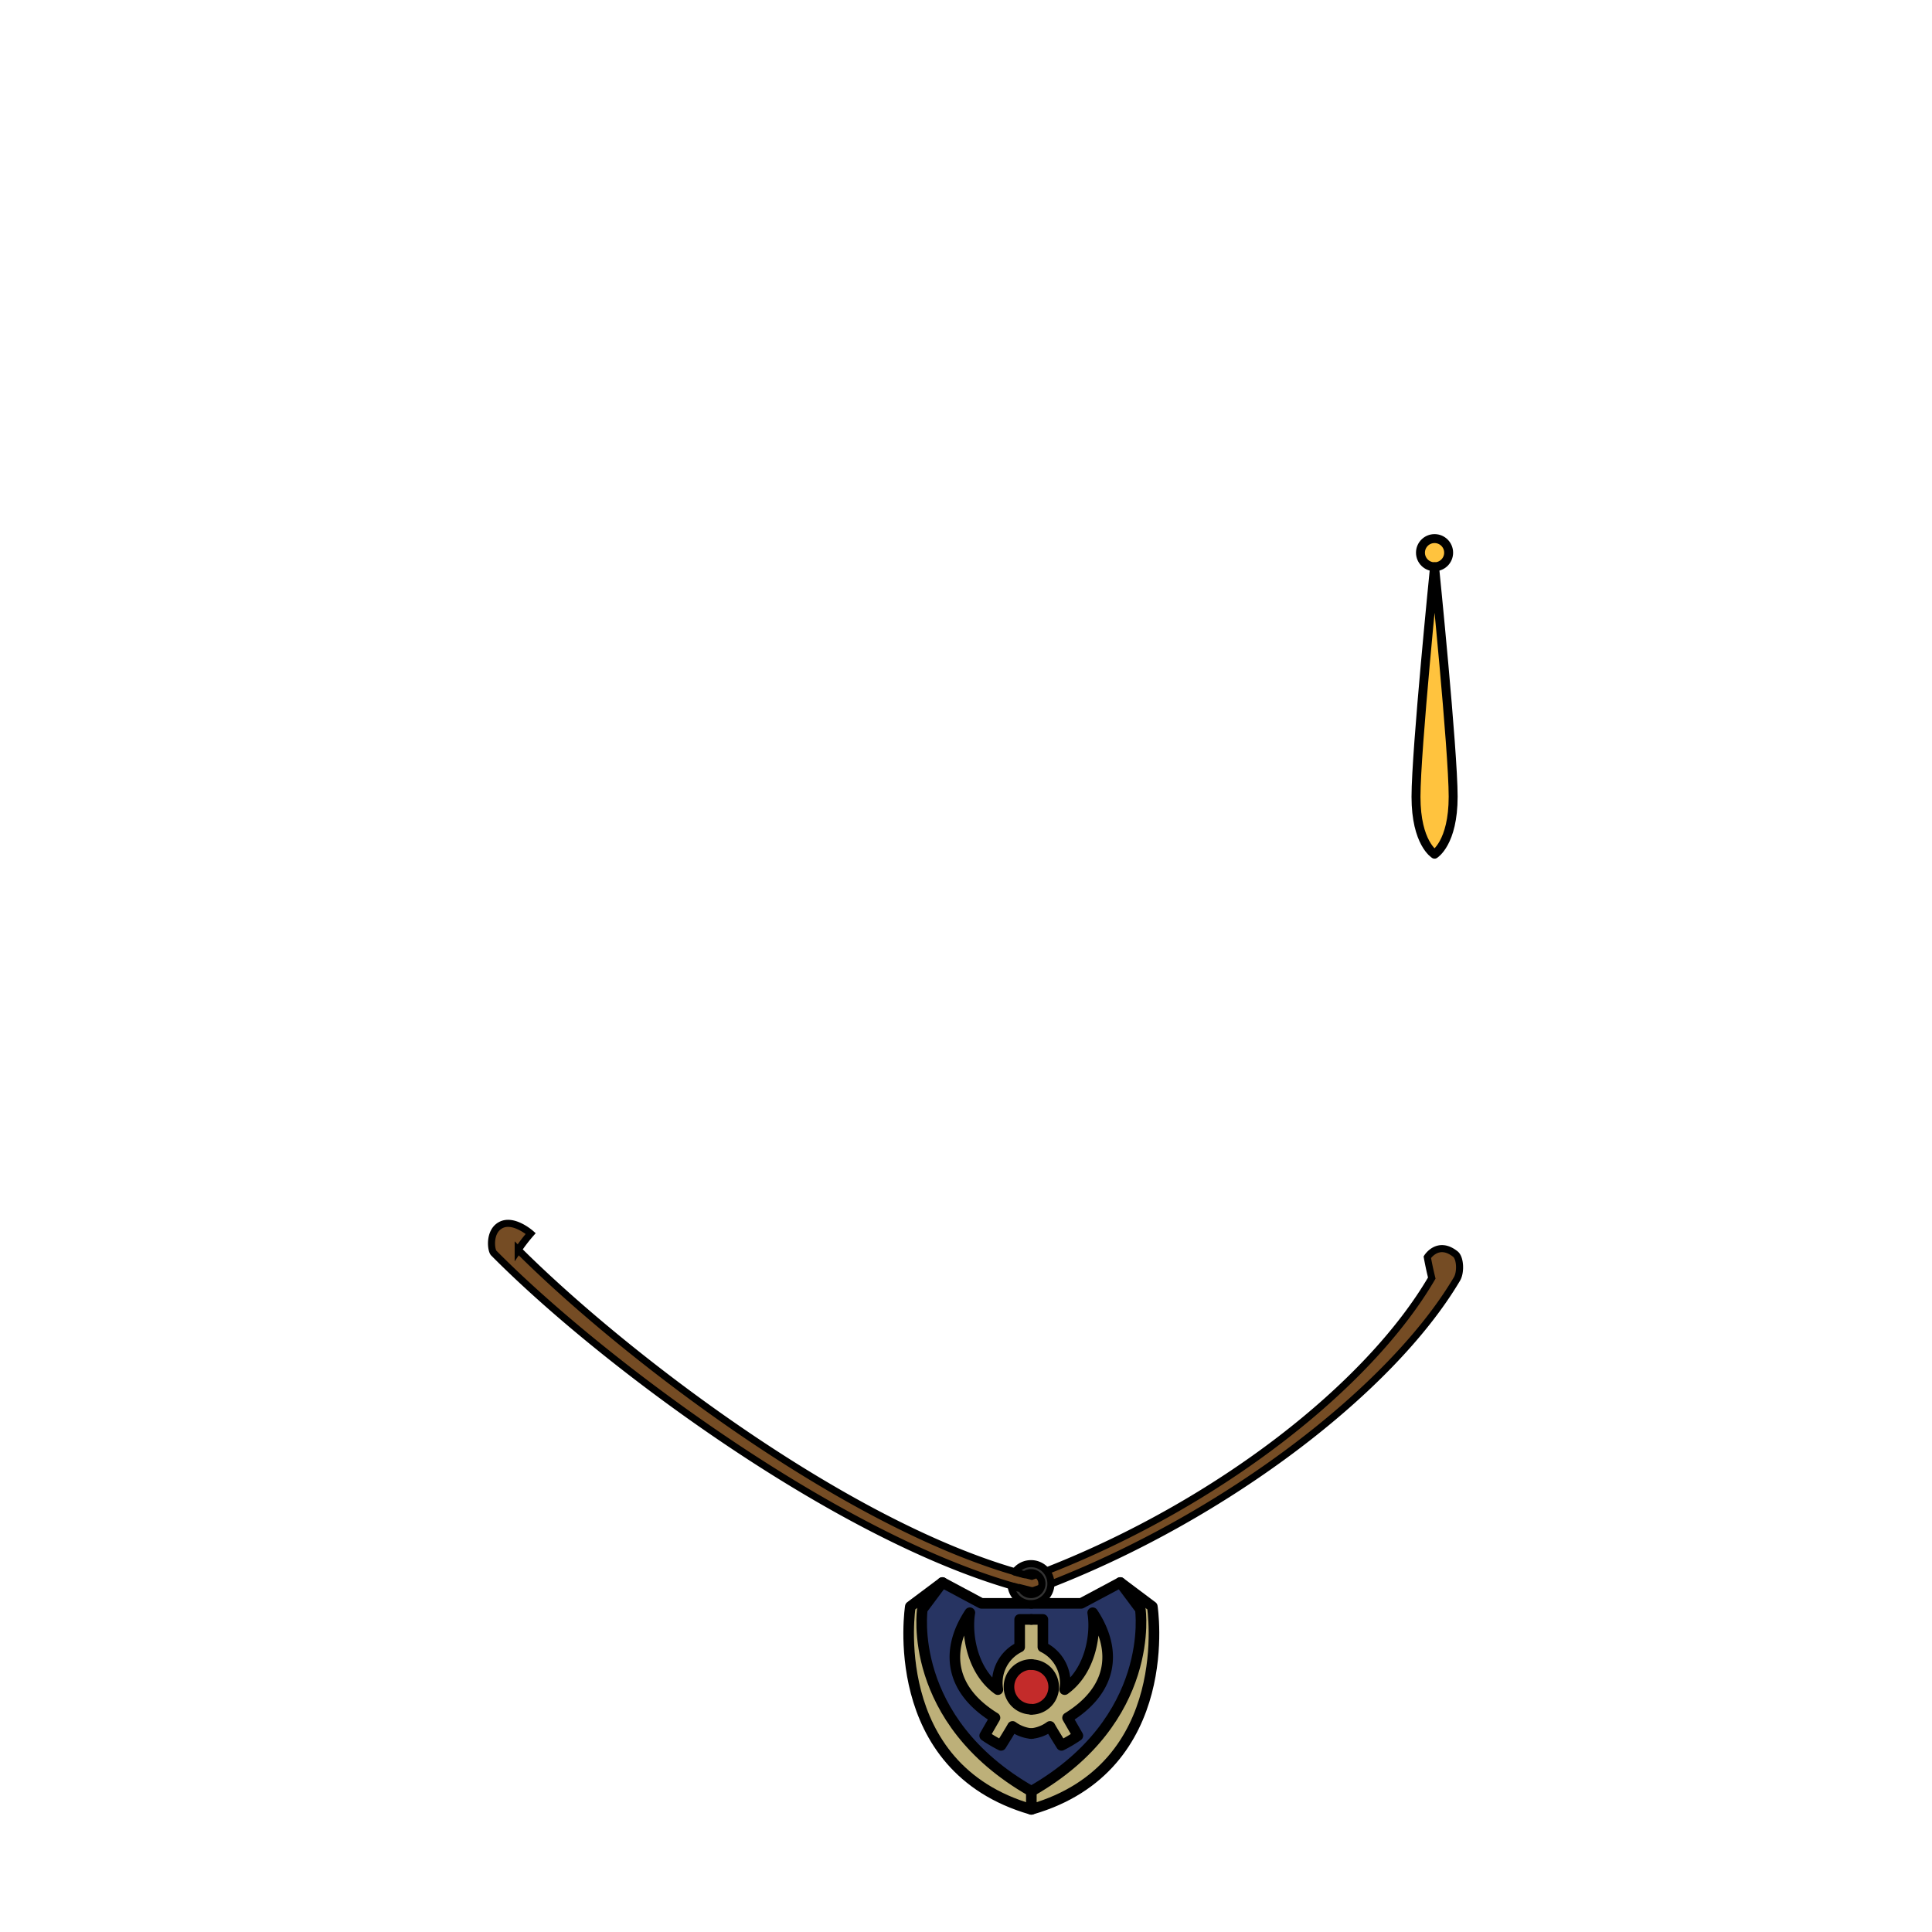 <svg id="jewelries" xmlns="http://www.w3.org/2000/svg" viewBox="0 0 432 432">
  <defs>
    <style>.BUNTAI_BEAR_JEWELRY_BEAR_JEWELRY_23_cls-1{fill:#ffc33e;stroke-width:2px;}.BUNTAI_BEAR_JEWELRY_BEAR_JEWELRY_23_cls-1,.BUNTAI_BEAR_JEWELRY_BEAR_JEWELRY_23_cls-5,.BUNTAI_BEAR_JEWELRY_BEAR_JEWELRY_23_cls-6,.BUNTAI_BEAR_JEWELRY_BEAR_JEWELRY_23_cls-8{stroke:#000;}.BUNTAI_BEAR_JEWELRY_BEAR_JEWELRY_23_cls-1,.BUNTAI_BEAR_JEWELRY_BEAR_JEWELRY_23_cls-5,.BUNTAI_BEAR_JEWELRY_BEAR_JEWELRY_23_cls-8{stroke-linecap:round;stroke-linejoin:round;}.BUNTAI_BEAR_JEWELRY_BEAR_JEWELRY_23_cls-2{fill:#c32b2a;}.BUNTAI_BEAR_JEWELRY_BEAR_JEWELRY_23_cls-3{fill:#bdb079;}.BUNTAI_BEAR_JEWELRY_BEAR_JEWELRY_23_cls-4{fill:#273462;}.BUNTAI_BEAR_JEWELRY_BEAR_JEWELRY_23_cls-5,.BUNTAI_BEAR_JEWELRY_BEAR_JEWELRY_23_cls-8{fill:none;}.BUNTAI_BEAR_JEWELRY_BEAR_JEWELRY_23_cls-5{stroke-width:2.37px;}.BUNTAI_BEAR_JEWELRY_BEAR_JEWELRY_23_cls-6{fill:#754c24;stroke-miterlimit:10;}.BUNTAI_BEAR_JEWELRY_BEAR_JEWELRY_23_cls-6,.BUNTAI_BEAR_JEWELRY_BEAR_JEWELRY_23_cls-8{stroke-width:1.58px;}.BUNTAI_BEAR_JEWELRY_BEAR_JEWELRY_23_cls-7{fill:#333;}</style>
  </defs>
  <circle class="BUNTAI_BEAR_JEWELRY_BEAR_JEWELRY_23_cls-1" cx="320.77" cy="123.58" r="3.15" />
  <path class="BUNTAI_BEAR_JEWELRY_BEAR_JEWELRY_23_cls-1" d="M320.77,126.73s-4.15,41.06-4.15,51.43S320.77,191,320.77,191s4.16-2.5,4.16-12.87S320.77,126.73,320.77,126.73Z" />
  <ellipse class="BUNTAI_BEAR_JEWELRY_BEAR_JEWELRY_23_cls-2" cx="230.61" cy="377.2" rx="4.95" ry="4.98" />
  <path class="BUNTAI_BEAR_JEWELRY_BEAR_JEWELRY_23_cls-3" d="M257.66,359.22l-7.16-5.37,4.48,6s3.65,24.68-24.37,40.68c-28-16-24.37-40.68-24.37-40.68l4.48-6-7.17,5.37s-5.65,35.95,27.06,45.36C263.31,395.17,257.66,359.22,257.66,359.22Z" />
  <path class="BUNTAI_BEAR_JEWELRY_BEAR_JEWELRY_23_cls-3" d="M244.33,360.61c.78,4.52-.33,12.9-6.27,17.19a8.88,8.88,0,0,0-4.87-9.52v-6.17H228v6.17a8.9,8.9,0,0,0-4.89,9.52c-5.94-4.29-7-12.67-6.26-17.19-5.39,8.14-4.77,17.08,5.62,23.48l-2.31,4.06a30.8,30.8,0,0,0,3.66,2.17c2.16-3.44,2.59-4.25,2.59-4.25a6.23,6.23,0,0,0,8.34,0s.42.81,2.57,4.25a30,30,0,0,0,3.66-2.17l-2.29-4.06C249.11,377.69,249.73,368.75,244.33,360.61ZM230.6,382.18a5,5,0,1,1,5-5A5,5,0,0,1,230.6,382.18Z" />
  <path class="BUNTAI_BEAR_JEWELRY_BEAR_JEWELRY_23_cls-4" d="M255,359.85l-4.48-6-8.72,4.64H219.42l-8.7-4.64-4.48,6s-3.66,24.69,24.36,40.69C258.63,384.54,255,359.85,255,359.85Zm-16.26,24.24,2.29,4.06a30,30,0,0,1-3.66,2.17c-2.15-3.44-2.57-4.25-2.57-4.25a6.23,6.23,0,0,1-8.34,0s-.43.81-2.59,4.25a30.8,30.8,0,0,1-3.66-2.17l2.31-4.06c-10.39-6.4-11-15.34-5.62-23.48-.77,4.52.32,12.9,6.26,17.19a8.9,8.9,0,0,1,4.89-9.52v-6.17h5.16v6.17a8.88,8.88,0,0,1,4.87,9.52c5.94-4.29,7.05-12.67,6.27-17.19C249.73,368.75,249.11,377.69,238.72,384.09Z" />
  <path class="BUNTAI_BEAR_JEWELRY_BEAR_JEWELRY_23_cls-5" d="M230.61,382.18a5,5,0,0,1,0-10" />
  <path class="BUNTAI_BEAR_JEWELRY_BEAR_JEWELRY_23_cls-5" d="M230.61,358.51H219.43l-8.71-4.66-7.17,5.37s-5.65,35.95,27.06,45.36" />
  <path class="BUNTAI_BEAR_JEWELRY_BEAR_JEWELRY_23_cls-5" d="M210.72,353.85l-4.48,6s-3.66,24.68,24.37,40.68" />
  <path class="BUNTAI_BEAR_JEWELRY_BEAR_JEWELRY_23_cls-5" d="M230.61,362.11H228v6.17a8.88,8.88,0,0,0-4.87,9.52c-5.94-4.29-7.05-12.67-6.27-17.19-5.39,8.14-4.78,17.09,5.62,23.49l-2.3,4a30,30,0,0,0,3.66,2.17c2.15-3.44,2.57-4.24,2.57-4.24a8.44,8.44,0,0,0,4.18,1.6" />
  <path class="BUNTAI_BEAR_JEWELRY_BEAR_JEWELRY_23_cls-5" d="M230.61,372.22a5,5,0,0,1,0,10" />
  <path class="BUNTAI_BEAR_JEWELRY_BEAR_JEWELRY_23_cls-5" d="M230.61,400.53v4.05c32.7-9.41,27.05-45.36,27.05-45.36l-7.16-5.37-8.72,4.66H230.61" />
  <path class="BUNTAI_BEAR_JEWELRY_BEAR_JEWELRY_23_cls-5" d="M250.5,353.85l4.48,6s3.65,24.68-24.37,40.68" />
  <path class="BUNTAI_BEAR_JEWELRY_BEAR_JEWELRY_23_cls-5" d="M230.61,362.11h2.58v6.17a8.88,8.88,0,0,1,4.87,9.52c5.94-4.29,7.05-12.67,6.27-17.19,5.39,8.14,4.78,17.09-5.62,23.49l2.3,4a30,30,0,0,1-3.66,2.17c-2.15-3.44-2.57-4.24-2.57-4.24a8.43,8.43,0,0,1-4.17,1.6" />
  <path class="BUNTAI_BEAR_JEWELRY_BEAR_JEWELRY_23_cls-6" d="M325.43,280.42c-3.91-3.11-6.28.69-6.28.69s.36,2.09,1,4.67C306,310,272.43,336.21,234,351.26h0l0,0h0c-.64.27-1.29.51-1.95.76l-.13,0h0c-.41.16-.8.3-1.21.44l-1.54-.39-2.2-.61c-38.7-11.23-87.34-48.3-111.1-72a36.53,36.53,0,0,1,2.8-3.64s-3.92-3.47-6.78-1.84c-2.63,1.48-2.09,5.6-1.5,6.19,23.79,24.05,75.94,63,116.22,74.54l0,0h.11l.62.18.86.24.15,0h0l.07,0,2,.49a1.65,1.65,0,0,0,.38.05,1.51,1.51,0,0,0,.54-.1l1.4-.5h0a0,0,0,0,1,0,0c.75-.28,1.51-.57,2.25-.87,0,0,0,0,0,0,39.14-15.29,76-43.35,90.73-68.12C326.69,284.58,326.54,281.3,325.43,280.42Z" />
  <path class="BUNTAI_BEAR_JEWELRY_BEAR_JEWELRY_23_cls-7" d="M227,351.41l2.18.6s2.27-1.28,3.19.52.5,3.09-.71,3.66-3,.07-3.33-.92a4.5,4.5,0,0,0-2.1-.47s.88,3.37,3.78,3.67a4.27,4.27,0,0,0,5-3.92,4.14,4.14,0,0,0-2.34-4.36A4.4,4.4,0,0,0,227,351.41Z" />
  <path class="BUNTAI_BEAR_JEWELRY_BEAR_JEWELRY_23_cls-8" d="M226.1,354.67a4.44,4.44,0,0,0,4,3.91l.44,0a4.45,4.45,0,0,0,4.44-4.23,2.09,2.09,0,0,0,0-.25,4.44,4.44,0,0,0-8.07-2.58l2.2.6a2.35,2.35,0,0,1,1.42-.47,2.3,2.3,0,0,1,1.33.41,2.44,2.44,0,1,1-3.47,3.21h0Z" />
</svg>